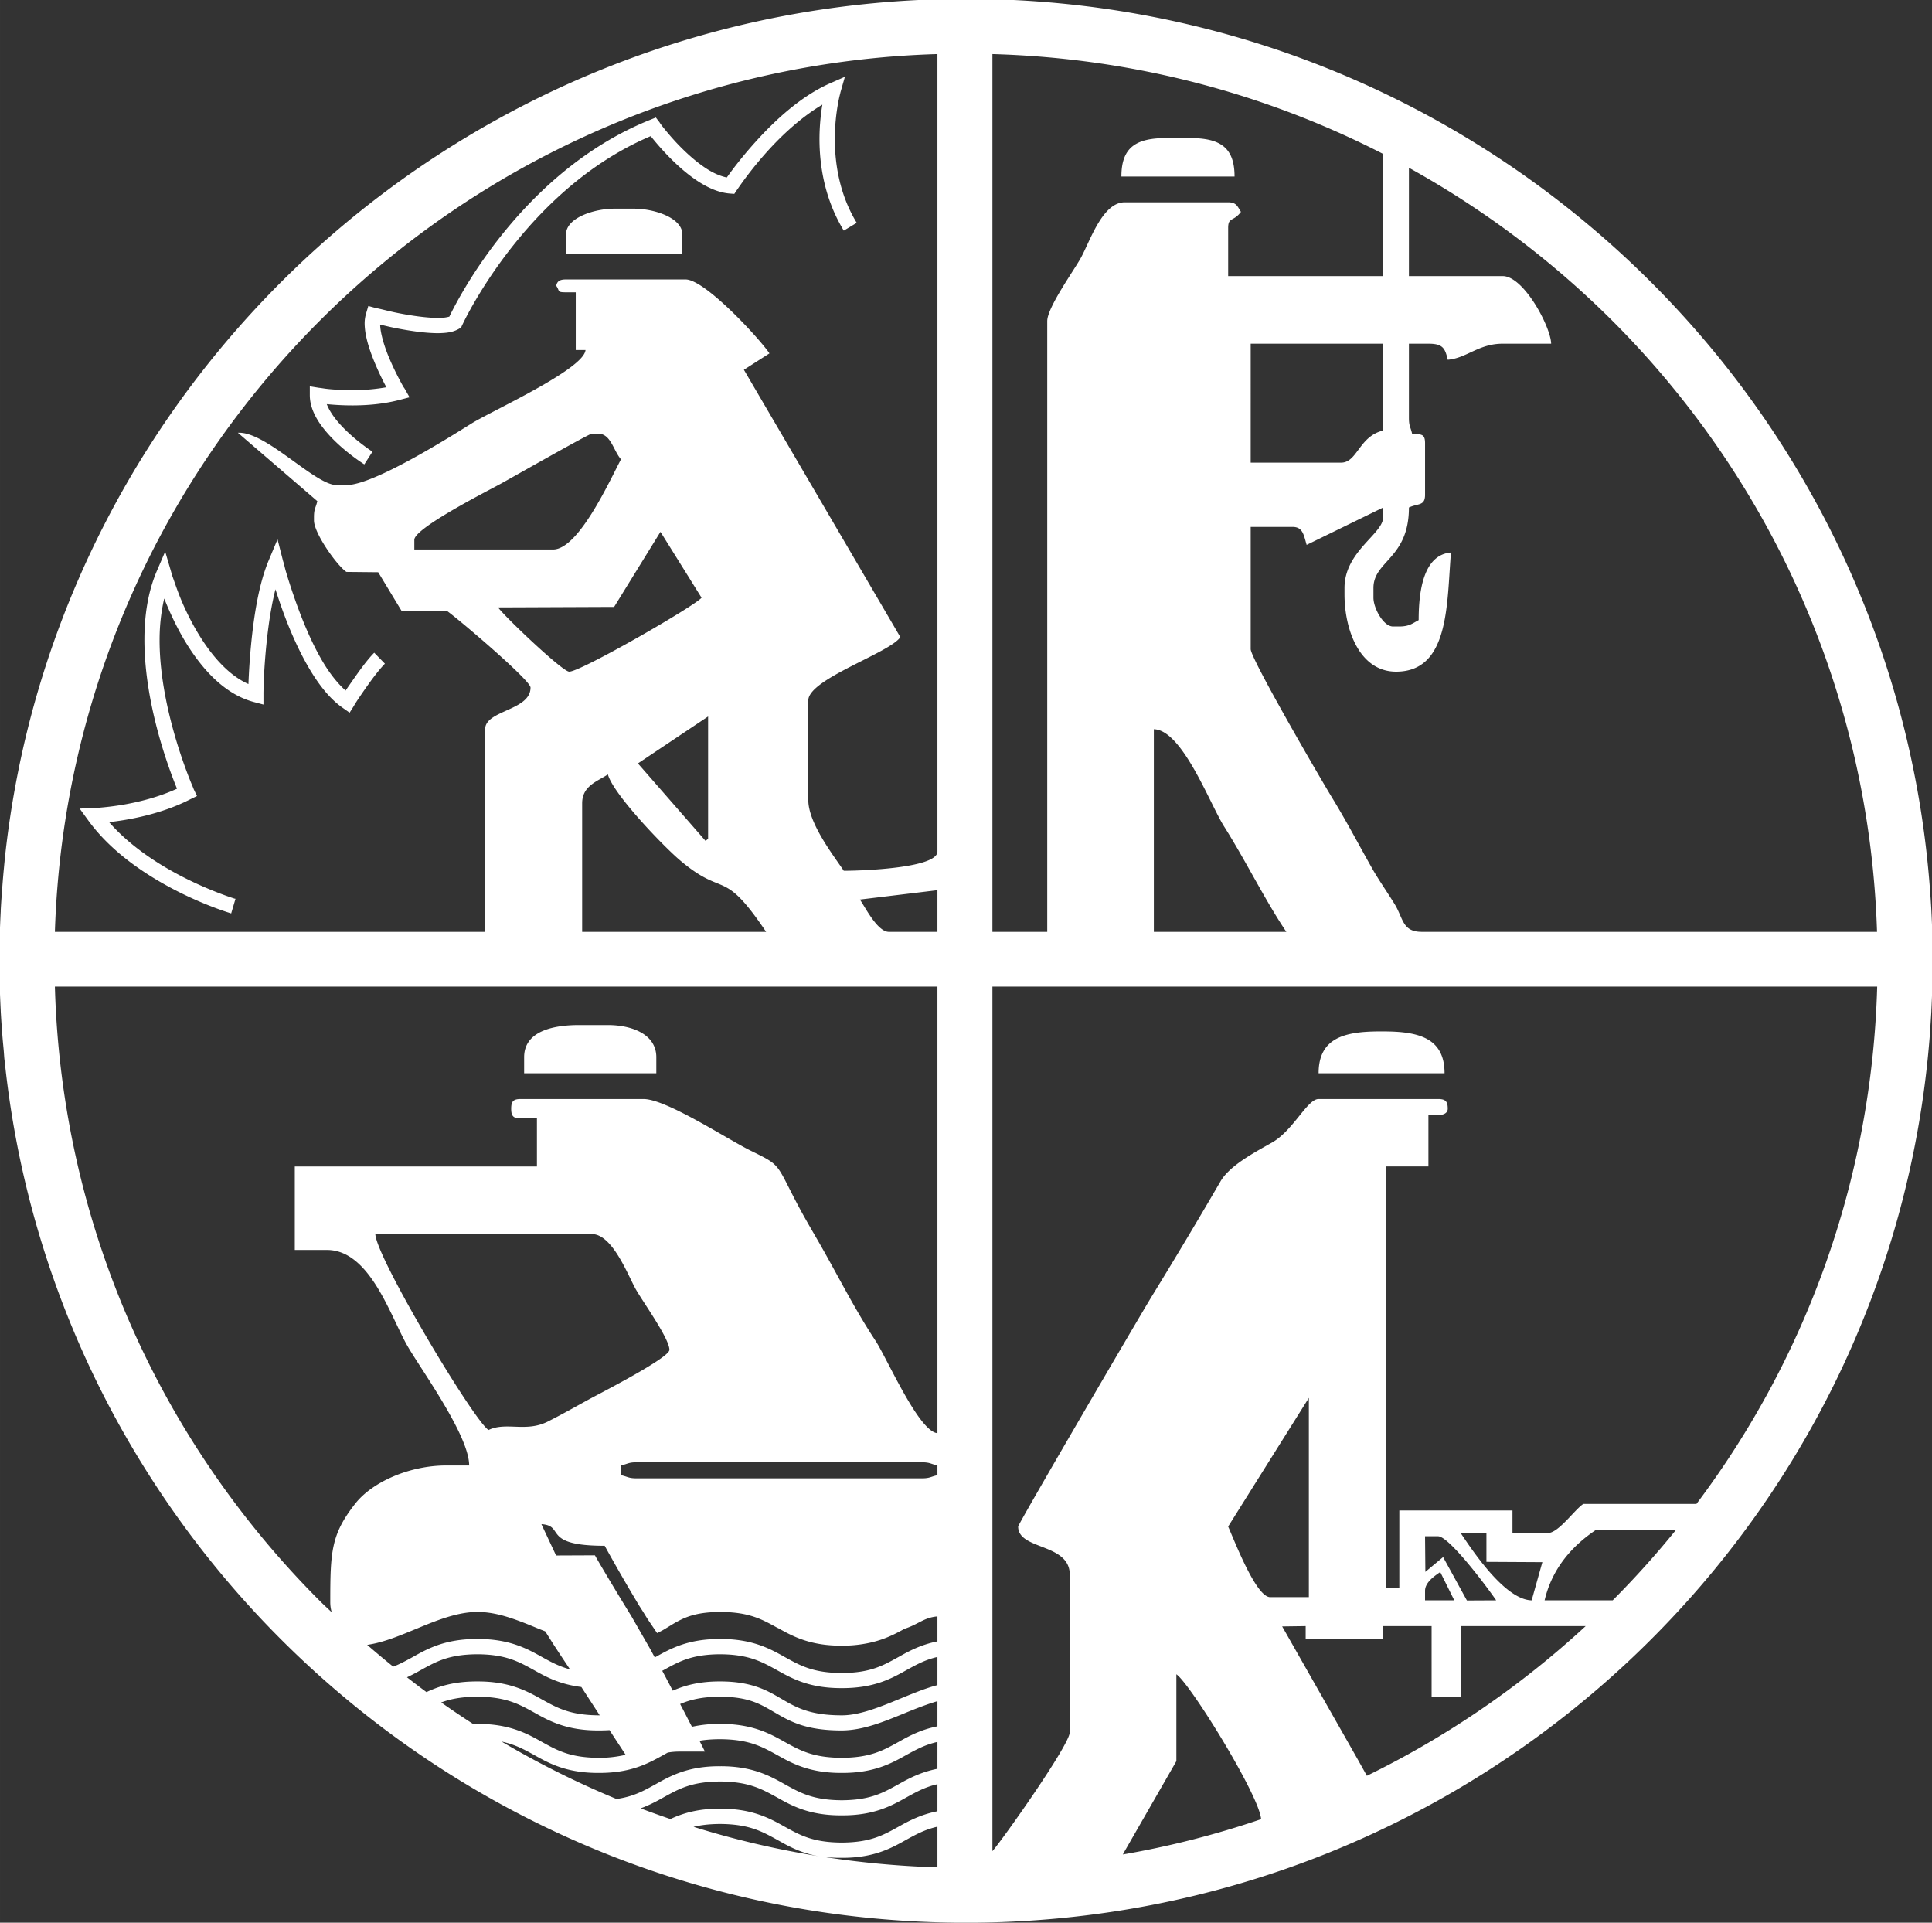 <svg width="173.857" height="172.995" viewBox="0 0 46 45.772" xmlns="http://www.w3.org/2000/svg"><rect x="0" y="0" width="46" height="45.772" fill="#333333" stroke="none"/><defs><clipPath clipPathUnits="userSpaceOnUse" id="a"><path d="M-512.699 139.188H82.577v-841.89h-595.276Z" style="stroke-width:1"/></clipPath></defs><g transform="matrix(.353 0 0 -.353 22.32 43.486)" clip-path="url(#a)"><path d="M0 0V-2.746a62.964 62.964 0 0 0-7.815.729 9.1 9.1 0 0 1 1.358-.085c2.143-.01 3.326.638 4.344 1.212C-1.451-.526-.856-.197 0 0m-14.661.182c1.953-.01 2.829-.505 3.86-1.072.746-.421 1.574-.895 2.813-1.105A60.556 60.556 0 0 0-16.45-.011c.492.119 1.057.189 1.789.193m0 2.864c1.953-.011 2.829-.517 3.86-1.083C-9.784 1.388-8.6.751-6.457.762c2.143-.011 3.326.627 4.344 1.201.662.364 1.257.705 2.113.901V1.04C-1.123.816-1.917.396-2.62 0c-1.03-.568-1.883-1.063-3.837-1.073-1.953.01-2.819.505-3.849 1.073-1.017.573-2.212 1.221-4.355 1.212-1.502.007-2.518-.311-3.352-.697-.672.229-1.344.467-2.005.719.583.217 1.07.475 1.52.729 1.03.567 1.884 1.072 3.837 1.083m0 2.853c1.953-.01 2.829-.505 3.86-1.072 1.017-.574 2.201-1.212 4.344-1.202 2.143-.01 3.326.628 4.344 1.202.662.364 1.257.694 2.113.89V3.904c-1.123-.224-1.917-.645-2.62-1.04-1.03-.568-1.883-1.072-3.837-1.083-1.953.011-2.819.515-3.849 1.083-1.017.574-2.212 1.222-4.355 1.212-2.142.011-3.326-.638-4.344-1.212-.791-.436-1.48-.833-2.641-.998a61.103 61.103 0 0 0-7.751 3.873c.909-.194 1.524-.534 2.21-.912 1.017-.574 2.202-1.212 4.344-1.202 1.692-.007 2.778.387 3.666.837.236.121.465.244.679.365.106.058.208.116.312.171.245.041.496.065.755.065h1.746s-.129.276-.366.729c.401.07.847.105 1.39.107m0 2.864c1.954-.012 2.7-.492 3.687-1.062.489-.286 1.031-.604 1.746-.836.716-.234 1.6-.377 2.771-.376 1.469.006 2.899.614 4.29 1.18.743.308 1.469.586 2.167.794V6.768c-1.123-.224-1.917-.655-2.62-1.051-1.03-.567-1.883-1.062-3.837-1.073-1.953.011-2.819.506-3.849 1.073-1.017.574-2.212 1.222-4.355 1.212a8.408 8.408 0 0 1-1.897-.193c-.236.447-.495.966-.798 1.534.68.29 1.463.487 2.695.493m-16.374 0c1.952-.01 2.818-.506 3.848-1.072 1.017-.575 2.202-1.212 4.344-1.202.257 0 .492.005.723.022l1.088-1.663a7.676 7.676 0 0 0-1.811-.204c-1.952.011-2.807.506-3.837 1.073-1.018.574-2.213 1.222-4.355 1.212-.097 0-.177-.008-.27-.011-.732.47-1.456.96-2.167 1.459.624.231 1.362.38 2.437.386m47.151 1.513c.907-.604 5.539-8.07 5.713-9.74V.504a61.3 61.3 0 0 0-9.324-2.381l.075.139 3.536 6.157zm-30.777 1.351c1.953-.01 2.829-.516 3.86-1.083C-9.784 9.97-8.6 9.333-6.457 9.343c2.143-.01 3.326.627 4.344 1.201.662.364 1.257.704 2.113.901V9.546c-.868-.23-1.716-.591-2.555-.933-1.388-.574-2.735-1.11-3.902-1.105-1.085.001-1.845.137-2.447.333-.902.291-1.491.736-2.307 1.169-.813.43-1.845.788-3.45.783-1.402.007-2.386-.271-3.191-.622-.231.43-.462.883-.711 1.341.024.014.04.018.065.032 1.03.567 1.884 1.073 3.837 1.083zm-16.374 0c1.952-.01 2.818-.516 3.848-1.083.813-.459 1.737-.949 3.169-1.126l1.24-1.91h-.065c-1.952.011-2.807.506-3.837 1.073-1.018.574-2.213 1.223-4.355 1.212-1.538.008-2.584-.319-3.428-.719-.448.327-.877.659-1.315.998.325.155.623.312.905.472 1.03.567 1.886 1.073 3.838 1.083m55.872 1.899v-.869h5.228v.869h3.266V8.753h1.962v4.773h8.43A61.692 61.692 0 0 0 28.966 3.432l-.593 1.062-5.121 9.01zm-55.862.954c.602.002 1.224-.106 1.855-.289.715-.208 1.445-.501 2.177-.805.178-.073.36-.141.539-.214l.571-.901.378-.579.722-1.084c-.742.201-1.294.504-1.897.837-1.018.573-2.213 1.221-4.355 1.212-2.142.009-3.328-.639-4.345-1.212-.438-.242-.852-.47-1.326-.654-.596.48-1.179.968-1.757 1.469 1.149.165 2.286.662 3.418 1.126.237.099.474.196.711.29 1.134.45 2.249.807 3.309.804m64.939 2.693.948-1.91h-1.973v.644c0 .599.715 1.047 1.025 1.266m-1.025 2.413h.874c.772 0 3.439-3.602 3.924-4.323l-1.973-.01-1.606 2.928-1.197-.997zm2.404.215h1.736v-1.942l3.773-.021-.722-2.575c-1.793.04-3.954 3.3-4.787 4.538m9.142.225h5.39a61.915 61.915 0 0 0-4.28-4.763h-4.592c.509 2.172 1.877 3.694 3.482 4.763m-71.148.375c1.63-.104-.024-1.458 4.269-1.458a125.91 125.91 0 0 1 2.253-3.915l.065-.108c.083-.135.159-.249.226-.354.128-.201.266-.439.41-.654l.582-.858c.15.076.297.146.431.225.33.193.636.396.938.558.692.37 1.443.638 2.911.643 1.953-.01 2.807-.506 3.837-1.072.018-.01.036-.012.054-.022 1.005-.567 2.186-1.19 4.291-1.18a8.506 8.506 0 0 1 1.66.151c1.097.207 1.879.602 2.565.987.927.296 1.306.76 2.221.836v-1.684c-1.123-.224-1.917-.655-2.62-1.051-1.03-.568-1.883-1.074-3.837-1.083-1.953.009-2.819.515-3.849 1.083-1.017.573-2.212 1.221-4.355 1.212-2.142.009-3.326-.639-4.344-1.212-.021-.012-.033-.032-.054-.043-.117.214-.237.439-.356.654l-1.239 2.156c-1.034 1.672-2.264 3.743-2.447 4.087l-2.62-.011zm6.458 4.173h19.166c.588 0 .601-.101 1.089-.215v-.654c-.488-.112-.501-.214-1.089-.214h-19.166c-.589 0-.601.102-1.089.214v.654c.488.114.5.215 1.089.215m45.307 4.344v-13.44h-2.608c-.959 0-2.412 3.82-2.835 4.762zm-62.965 11.048h14.596c1.345 0 2.347-2.545 2.911-3.615.427-.811 2.328-3.406 2.328-4.194 0-.539-4.582-2.881-5.379-3.314-1.037-.565-1.753-.982-2.824-1.523-1.472-.743-2.804.001-4-.569-1.031.686-7.589 11.66-7.632 13.215M29.85 53.631c-2.371 0-4.14-.424-4.14-2.821h8.495c0 2.397-1.77 2.821-4.14 2.821zm-54.029.429c-1.791 0-3.698-.433-3.698-2.166V50.81h8.915v1.084c0 1.553-1.66 2.166-3.266 2.166zm27.887 2.596h59.678c-.369-13.074-4.833-25.111-12.192-34.892h-7.632c-.605-.403-1.671-1.963-2.394-1.963h-2.382v1.523h-7.632v-5.202h-.873v28.403h2.835v3.464h.647c.356 0 .657.126.657.429 0 .5-.155.655-.657.655H25.71c-.769 0-1.704-2.123-3.148-2.939-1.159-.655-2.846-1.54-3.471-2.617a373.007 373.007 0 0 0-4.635-7.756c-.884-1.446-9.012-15.347-9.012-15.521 0-1.602 3.482-1.101 3.482-3.25V6.371c0-.84-4.507-7.21-5.218-8.023zm-63.235 0H0V26.537c-1.264.105-3.401 5.059-4.183 6.243-1.445 2.19-2.571 4.475-3.88 6.746-.73 1.264-1.098 1.875-1.855 3.368-.944 1.867-.889 1.814-2.716 2.714-1.526.752-5.659 3.465-7.19 3.465h-8.279c-.502 0-.647-.155-.647-.655 0-.499.145-.654.647-.654h1.089v-3.239h-16.332v-5.631h2.167c2.925 0 4.293-4.515 5.454-6.511.95-1.633 4.14-6.015 4.14-8.024h-1.531c-2.527 0-5.009-1.132-6.134-2.552-1.66-2.099-1.702-3.28-1.703-6.694a2.411 2.411 0 0 1 .097-.654c-.233.224-.471.437-.701.665-10.748 10.698-17.515 25.321-17.97 41.532M0 63.156v-2.81h-3.277c-.759 0-1.571 1.614-1.951 2.178zm-22.228 7.809c.355-1.324 3.736-4.839 4.862-5.792 3.053-2.59 2.847-.423 5.81-4.827h-12.408v8.667c0 1.183 1.019 1.474 1.736 1.952m36.824 3.046c1.923-.042 3.779-5.04 4.743-6.564 1.453-2.298 2.758-4.968 4.194-7.101h-8.937zm-30.065.859v-8.249l-.173-.139-4.56 5.223zM-44.51 86.819l-.593-1.416c-.694-1.646-1.019-3.893-1.197-5.75a45.112 45.112 0 0 1-.172-2.595c-.679.302-1.302.783-1.865 1.373-1.103 1.15-1.963 2.699-2.523 3.958-.28.629-.476 1.19-.614 1.587-.069.197-.127.353-.162.461a1.712 1.712 0 0 0-.043.161l-.409 1.395-.572-1.33c-.611-1.446-.83-3.04-.83-4.634.006-4.302 1.627-8.635 2.199-10.029-1.222-.561-2.545-.891-3.6-1.073a18.752 18.752 0 0 0-1.865-.225c-.095-.006-.14.001-.14 0l-.96-.043.561-.772c1.597-2.212 4.009-3.773 6.015-4.795 2.007-1.02 3.624-1.494 3.644-1.502l.291.987-.065.011c-.334.106-1.93.633-3.773 1.609-1.596.845-3.367 2.032-4.689 3.55 1.252.138 3.49.517 5.487 1.545l.442.214-.216.451s-.024.066-.086.214c-.442 1.036-2.225 5.569-2.221 9.858 0 .966.104 1.903.313 2.799.254-.643.598-1.426 1.045-2.252.529-.973 1.205-1.992 2.027-2.853.822-.858 1.805-1.564 2.975-1.877l.647-.172v.665c0 .002-.002.351.022.933.035.874.128 2.256.323 3.701.113.839.266 1.691.464 2.478.213-.667.484-1.476.83-2.339.423-1.058.948-2.188 1.563-3.196.617-1.008 1.322-1.898 2.167-2.478l.442-.311.291.461c0 .001.069.125.204.333.204.31.534.793.884 1.276.349.482.727.96 1.003 1.234l-.722.74c-.471-.472-1.008-1.224-1.456-1.867-.182-.261-.343-.489-.474-.686-.51.458-1.017 1.085-1.466 1.823-.858 1.407-1.543 3.144-2.016 4.516a37.165 37.165 0 0 0-.55 1.706c-.061.211-.098.389-.129.504-.031.115-.054.171-.054.171zm25.828.504 2.771-4.441c-.379-.516-8.138-4.988-8.926-4.988-.459 0-4.423 3.778-4.797 4.334l7.826.032zm-4.635 6.618h.442c.847 0 1.012-1.133 1.531-1.727-.74-1.391-2.852-6.082-4.582-6.082h-9.357v.654c0 .783 4.848 3.246 5.8 3.765.731.399 5.977 3.39 6.166 3.39m44.446 6.071h8.936v-5.857c-1.627-.377-1.742-2.166-2.835-2.166h-6.101zm-42.915 9.107c-1.339 0-3.266-.603-3.266-1.738v-1.298h7.847v1.298c0 1.135-1.927 1.738-3.266 1.738zm53.587 2.756a61.772 61.772 0 0 0 13.615-10.211c10.701-10.651 17.45-25.192 17.959-41.318H32.674c-1.332 0-1.247.914-1.833 1.866-.494.804-1.092 1.655-1.509 2.392-1.031 1.828-1.714 3.158-2.749 4.849-.669 1.095-5.454 9.305-5.454 9.964v8.238h2.824c.69 0 .752-.534.949-1.212l5.163 2.521v-.654c0-1.129-2.609-2.299-2.609-4.774v-.429c0-2.379 1.011-5.213 3.482-5.213 3.613 0 3.413 4.622 3.698 8.034-1.852-.153-2.178-2.587-2.178-4.558-.428-.226-.639-.429-1.304-.429h-.431c-.642 0-1.315 1.237-1.315 1.941v.654c0 1.842 2.393 1.984 2.393 5.428.611.291 1.088.086 1.088.858v3.475c0 .656-.257.593-.873.644-.113.486-.215.497-.215 1.083v4.988h1.315c.969 0 1.121-.298 1.304-1.083 1.285.106 2.073 1.083 3.709 1.083h3.266c-.026 1.133-1.846 4.559-3.266 4.559h-6.328zm-16.332 2.006c-2.012 0-3.061-.57-3.061-2.596h7.632c0 2.026-1.039 2.596-3.051 2.596zm-21.711 4.13-1.002-.44c-1.99-.876-3.753-2.535-5.045-3.969a27.509 27.509 0 0 1-1.919-2.381c-.414.086-.871.279-1.326.568-.839.533-1.656 1.316-2.253 1.974-.299.33-.542.626-.711.837-.085.105-.15.199-.194.257l-.054.086-.248.322-.367-.15c-4.634-1.858-8.046-5.22-10.294-8.11-1.909-2.454-2.977-4.57-3.267-5.17a2.685 2.685 0 0 0-.765-.085c-.782-.002-1.858.161-2.717.332-.43.085-.807.182-1.078.247-.271.064-.43.096-.431.096l-.474.129-.14-.472a2.376 2.376 0 0 1-.108-.697c.008-1.035.477-2.216.916-3.197.196-.432.393-.819.55-1.115a12.602 12.602 0 0 0-2.275-.193c-.655 0-1.241.033-1.649.075-.204.021-.364.049-.474.064-.11.015-.173.022-.173.022l-.593.096v-.6c.003-.658.262-1.27.615-1.813 1.067-1.615 3.037-2.83 3.061-2.853l.55.858-.032.021c-.173.113-.995.672-1.757 1.416-.382.371-.745.787-1.003 1.201a3.3 3.3 0 0 0-.291.569 17.814 17.814 0 0 1 1.746-.086c.962.001 2.081.086 3.18.376l.658.171-.334.59-.076.107a19.543 19.543 0 0 0-.927 1.867c-.345.803-.627 1.71-.647 2.338.267-.062.61-.149.992-.225.894-.177 1.995-.353 2.911-.354.538.008 1.005.051 1.423.3l.14.086.054.129.054.107c.242.508 1.44 2.888 3.611 5.556 2.106 2.593 5.124 5.44 9.066 7.112.294-.371.829-1.01 1.498-1.663.516-.503 1.112-1.016 1.757-1.426.646-.409 1.345-.725 2.081-.783l.302-.022.172.258.033.042c.172.253.996 1.457 2.209 2.768.98 1.062 2.219 2.176 3.525 2.95a14.419 14.419 0 0 1-.194-2.317c0-1.79.346-4.056 1.639-6.179l.873.526c-1.163 1.905-1.477 3.986-1.477 5.653 0 .923.099 1.714.194 2.274.048.279.095.495.13.643l.043.172.011.053zm9.95 1.533c9.485-.268 18.419-2.664 26.357-6.736v-8.237H19.609v3.25c0 .75.361.402.862 1.083-.226.337-.28.644-.862.644h-6.975c-1.509 0-2.337-2.616-2.964-3.755-.471-.852-2.264-3.342-2.264-4.258V60.346H3.708Zm-3.708 0V65.763c0-1.11-5.013-1.298-6.317-1.298-.705 1.047-2.393 3.211-2.393 4.773v6.715c0 1.441 5.482 3.196 6.209 4.269l-10.553 18.031 1.724 1.105c-.671.997-4.341 4.987-5.659 4.987h-8.063c-.394 0-.602-.104-.658-.429.255-.364.035-.439.658-.439h.657v-3.894h.658c-.109-1.296-6.335-4.109-7.676-4.945-1.505-.937-6.61-4.162-8.451-4.162h-.658c-1.465 0-4.785 3.644-6.662 3.529l5.358-4.612c-.114-.486-.226-.498-.226-1.083v-.215c0-.872 1.561-3.058 2.188-3.475l2.145-.022 1.563-2.585h3.04c.628-.418 5.67-4.69 5.67-5.191 0-1.563-3.061-1.52-3.061-2.811V60.346h-29.02c.509 16.126 7.269 30.667 17.97 41.318A61.43 61.43 0 0 0 0 119.544m1.93 3.723c-33.723 0-61.469-25.482-64.852-58.148v-.021c-.016-.15-.029-.301-.043-.451a58.803 58.803 0 0 1-.108-1.265c-.04-.532-.081-1.064-.108-1.599v-.053a67.546 67.546 0 0 1-.065-1.631v-.032a66.421 66.421 0 0 1 0-3.346v-.022c.014-.549.037-1.095.065-1.641v-.043c.028-.538.067-1.074.108-1.609.027-.362.064-.722.097-1.083.017-.186.024-.373.043-.558l.011-.086c.002-.025.008-.05.011-.075C-59.498 18.97-31.771-6.479 1.93-6.479c34.296 0 62.41 26.356 65.002 59.821.002.021-.001.043 0 .064.041.535.08 1.071.108 1.609v.043a65.65 65.65 0 0 1 0 6.725c-.027.535-.068 1.067-.108 1.599-2.561 33.495-30.684 59.885-65.002 59.885" style="fill:#fff;fill-opacity:1;fill-rule:nonzero;stroke:none"/></g></svg>